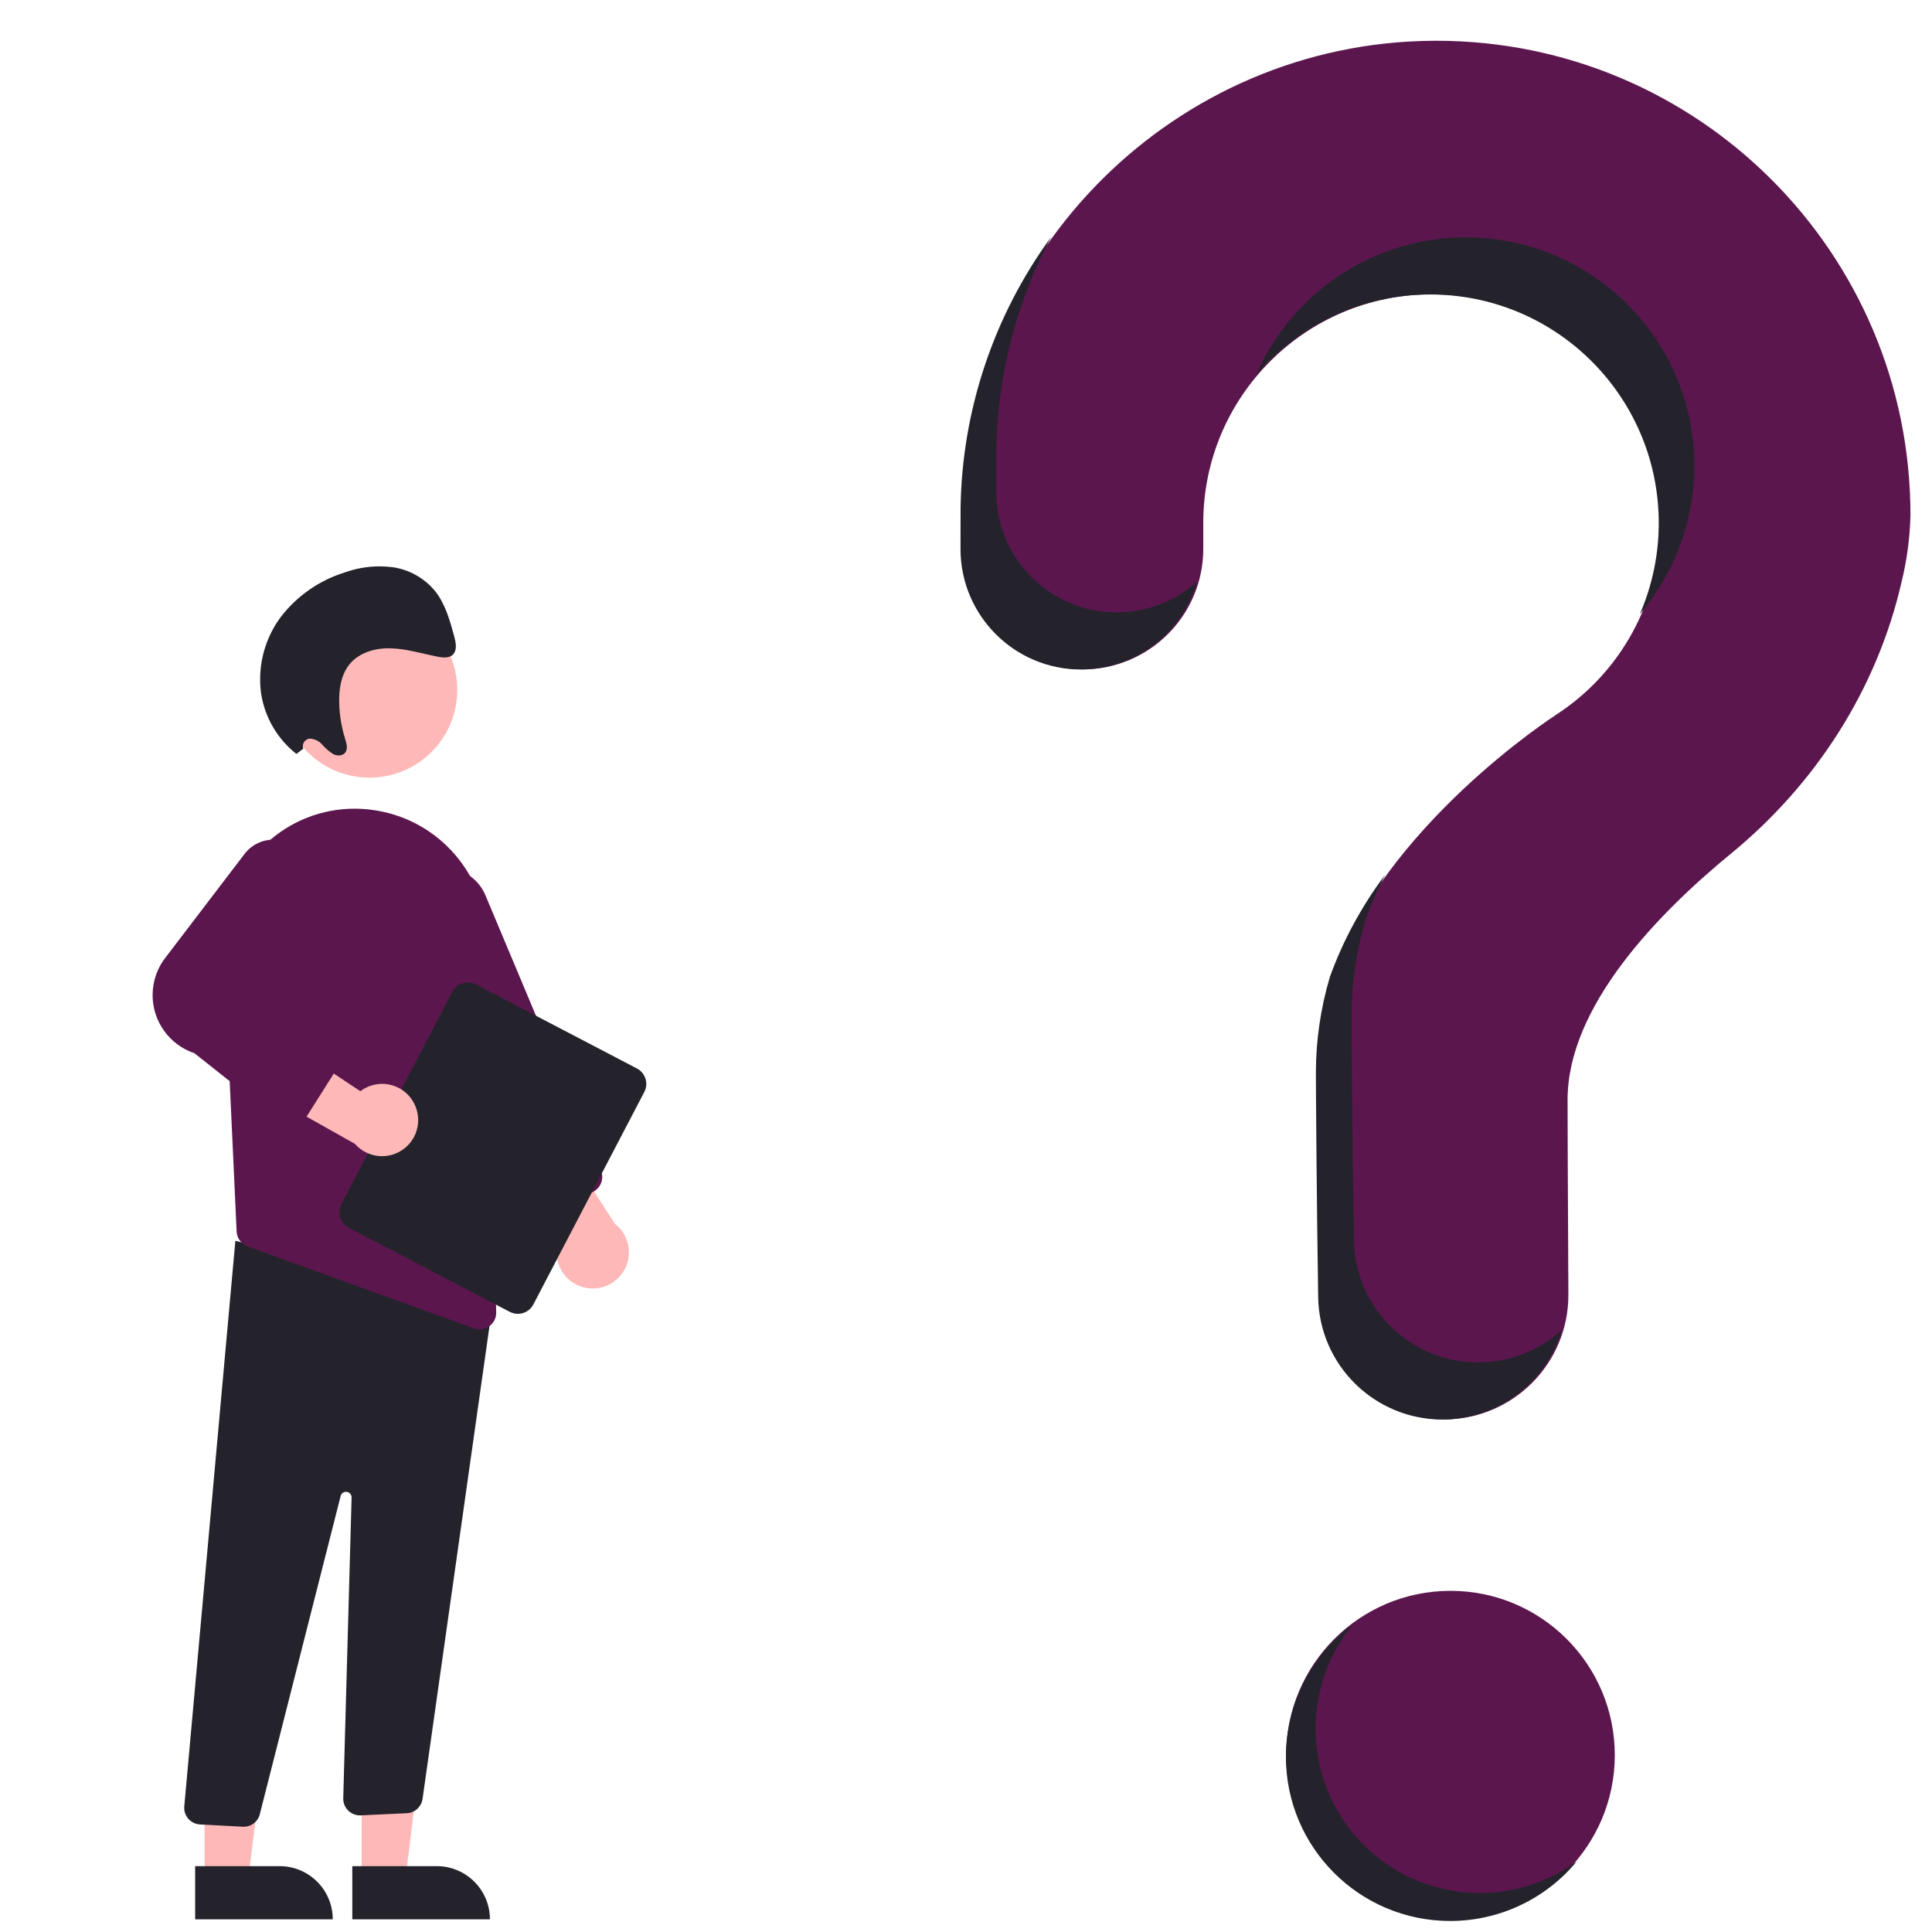 <?xml version="1.0" encoding="UTF-8"?>
<!DOCTYPE svg PUBLIC "-//W3C//DTD SVG 1.1//EN" "http://www.w3.org/Graphics/SVG/1.1/DTD/svg11.dtd">
<!-- Creator: CorelDRAW 2020 (64 Bit) -->
<svg xmlns="http://www.w3.org/2000/svg" xml:space="preserve" width="4488px" height="4488px" version="1.1" style="shape-rendering:geometricPrecision; text-rendering:geometricPrecision; image-rendering:optimizeQuality; fill-rule:evenodd; clip-rule:evenodd"
viewBox="0 0 4488 4488"
 xmlns:xlink="http://www.w3.org/1999/xlink"
 xmlns:xodm="http://www.corel.com/coreldraw/odm/2003"
 data-name="Layer 1">
 <defs>
  <style type="text/css">
   <![CDATA[
    .fil1 {fill:#24232C;fill-rule:nonzero}
    .fil3 {fill:#24232C;fill-rule:nonzero}
    .fil0 {fill:#5C164E;fill-rule:nonzero}
    .fil2 {fill:#FFB8B8;fill-rule:nonzero}
   ]]>
  </style>
 </defs>
 <g id="Camada_x0020_1">
  <g id="_2187392623328">
   <g id="_2305548458032">
    <g id="interrogação">
     <circle id="ponto" class="fil0" cx="3369.47" cy="4077.13" r="381.66"/>
     <path id="corpo" class="fil0" d="M3328.59 94.73c-596.47,4.19 -1084.87,488.93 -1093.34,1085.35 -0.08,5.49 -0.1,44.22 -0.1,94.85 0,154.6 125.35,279.98 279.95,279.98l0 0c154.72,-0.03 280.12,-125.46 280.12,-280.17 0,-0.05 0,-0.16 0,-0.24 -0.03,-34.43 -0.05,-58.27 -0.05,-59.73 0,0 0,-0.13 0,-0.13 0,-293.2 237.8,-530.98 531,-530.98 293.21,0 530.98,237.78 530.98,530.98 0,180.94 -92.25,349.54 -244.57,447.12l0.08 0.11c0,0 -398.49,256.54 -519.96,608.44l0.1 0.02c-21.18,71.84 -32.14,146.67 -32.14,221.61 0,0.11 0,0.37 0,0.48 0,30.9 1.83,301.35 5.33,520.84 2.55,157.55 131.06,283.97 288.59,283.97 0,0 0.08,0 0.08,0l0 0.02c159.38,-0.02 288.66,-129.31 288.66,-288.72 0,-0.55 0,-1.22 0,-1.78 -1.22,-201.03 -1.88,-435.09 -1.88,-452.08 0,-216.09 208.46,-431.4 379.69,-571.81 197.18,-161.66 339.07,-382 396.07,-630.55 12.56,-51.02 19.59,-103.66 20.73,-156.23 0,0 0,0 0,0 0,-608.17 -493.23,-1101.38 -1101.4,-1101.38 -2.55,0 -5.37,0 -7.94,0l0 0.03z"/>
     <path class="fil1" d="M3285.37 4365.69c-139.21,-60.58 -229.23,-198.01 -229.23,-349.86 0,-88.79 30.98,-174.88 87.61,-243.27 -98.36,71.81 -156.6,186.39 -156.6,308.23 0,210.73 170.91,381.63 381.63,381.63 113.72,0 221.64,-50.78 294.08,-138.44 -65.31,47.71 -144.17,73.51 -225.06,73.51 -52.43,0 -104.38,-10.86 -152.43,-31.8l0 0 0 0z"/>
     <path class="fil1" d="M2594.16 1422.5l0 0c-154.61,0 -279.96,-125.41 -279.96,-280.01 0,-50.63 0.03,-89.36 0.11,-94.85 2.28,-173.25 46.11,-344.02 127.37,-497.06 -133.56,182.85 -207.25,403.4 -210.3,629.84 -0.08,5.5 -0.14,44.23 -0.14,94.85 -0.02,154.58 125.33,279.96 279.96,279.96l0 0c125.33,-0.03 235.44,-83.44 269.53,-204.01 -51.13,45.87 -117.5,71.28 -186.23,71.28 -0.1,0 -0.24,0 -0.34,0l0 0z"/>
     <path class="fil1" d="M3347.54 684.67c283.07,13.46 505.71,247.04 505.71,530.42 0,72.68 -14.97,144.76 -43.91,211.42 81.79,-96.02 126.71,-218.08 126.71,-344.23 0,-293.2 -237.78,-530.98 -530.98,-530.98 -211.44,0 -402.82,125.56 -487.02,319.46 100.61,-118.4 248.37,-186.7 403.77,-186.7 8.52,0 17.28,0.24 25.75,0.64l-0.03 -0.03 0 0z"/>
     <path class="fil1" d="M3433.69 3164.81l0 0c0,0 -0.06,0 -0.06,0 -157.55,0 -286.06,-126.44 -288.58,-283.94 -3.51,-219.51 -5.34,-489.94 -5.34,-520.84 0,-0.13 0,-0.42 0,-0.53 0,-74.91 10.97,-149.77 32.18,-221.55l-0.08 -0.03c12.42,-36 27.92,-71.62 45.55,-105.44 -54.37,72.52 -97.95,153.01 -128.59,238.17l0.11 0.03c-21.19,71.81 -32.12,146.64 -32.12,221.58 0,0.11 0,0.37 0,0.48 0,30.9 1.8,301.35 5.33,520.84 2.52,157.55 131.03,283.96 288.56,283.96 0,0 0.08,0 0.08,0l0 0.03c128.27,-0.03 241.17,-84.68 277.14,-207.83 -52.96,48.29 -122.11,75.07 -193.79,75.07 -0.1,0 -0.31,0 -0.39,0l0 0z"/>
    </g>
    <g id="pernas">
     <polygon id="calcanhar" class="fil2" points="840.19,4364.07 941.89,4364.07 990.28,3971.74 840.16,3971.74 "/>
     <path id="pé" class="fil1" d="M1138.07 4458.52l-319.67 0 -0.03 -123.49 196.18 -0.03c68.19,0 123.52,55.32 123.52,123.52l0 0 0 0 0 0z"/>
     <polygon id="calcanhar_0" class="fil2" points="475.13,4364.07 576.82,4364.07 625.22,3971.74 475.1,3971.74 "/>
     <path id="pé_1" class="fil1" d="M773 4458.52l-319.67 0 0 -123.49 196.15 -0.03c68.2,0 123.52,55.32 123.52,123.52l0 0 0 0 0 0z"/>
     <path id="calça" class="fil1" d="M564 4243.41l-99.33 -5.23c-20.6,-1.08 -36.74,-18.1 -36.74,-38.73 0,-0.82 0.02,-1.64 0.08,-2.49l118.74 -1314.73 546.85 147.54 52.7 -14.36 -164.78 1163.92c-2.89,18.03 -17.91,31.64 -36.15,32.71l-107.12 4.99c-0.69,0.05 -1.43,0.08 -2.15,0.08 -21.39,0 -38.75,-17.39 -38.75,-38.79 0,-0.37 0,-0.71 0,-1.06l19.4 -698.57c0,-0.13 0,-0.23 0,-0.37 0,-7.14 -5.78,-12.92 -12.93,-12.92 -6.1,0 -11.41,4.3 -12.63,10.3l-187.18 736.87c-3.61,17.97 -19.43,30.9 -37.78,30.9 -0.02,0 -0.07,0 -0.1,0 -0.72,0 -1.41,0 -2.13,-0.05l0 -0.01z"/>
    </g>
    <g id="braço_x0020_Esquerdo">
     <path class="fil2" d="M1351.68 2989.23c-34.9,-10.85 -58.74,-43.19 -58.74,-79.74 0,-16.59 4.96,-32.84 14.2,-46.59l-178.18 -236.95 153.76 -9.53 145.66 226.49c20.52,15.88 32.57,40.4 32.57,66.37 0,46.32 -37.56,83.88 -83.89,83.88 -8.6,0 -17.17,-1.32 -25.37,-3.93l0 0 -0.01 0z"/>
     <path class="fil0" d="M1226.39 2820.03c-9.51,-3.88 -17.13,-11.42 -21.08,-20.92l-268.46 -639.61c-5.31,-12.69 -8.1,-26.36 -8.1,-40.11 0,-57.1 46.32,-103.4 103.42,-103.4 41.65,0 79.27,25.04 95.38,63.45l268.47 639.66c1.96,4.72 3,9.82 3,14.97 0,15.61 -9.37,29.73 -23.76,35.79l-119.17 50.01c-4.75,2.02 -9.87,3.05 -15.02,3.05 -5.02,0 -10.01,-0.98 -14.66,-2.92l-0.02 0.03 0 0z"/>
    </g>
    <path id="torax" class="fil0" d="M519.17 2201.39l22.4 483.44 8.1 175.87c0.66,15.66 10.75,29.36 25.51,34.64l525.48 190.34c4.15,1.54 8.52,2.33 12.96,2.33 0.1,0 0.21,0 0.32,0 0.05,0 0.13,0 0.18,0 21.27,0 38.52,-17.25 38.52,-38.52 0,-0.39 0,-0.79 0,-1.19l-21.55 -869.23c-2.9,-147.07 -110.04,-271.41 -255.06,-296.02 -5.07,-0.77 -10.25,-1.57 -15.42,-2.26 -12.27,-1.49 -24.69,-2.25 -37.06,-2.25 -76.06,0 -149.3,28.82 -204.91,80.62 -63.61,58.45 -99.82,140.96 -99.82,227.37 0,4.93 0.11,9.95 0.35,14.86l0 0 0 0z"/>
    <g id="braço_x0020_Direito">
     <path class="fil1" d="M792.94 2797.46l257.84 -493.73c6.98,-13.35 20.81,-21.72 35.87,-21.72 6.5,0 12.92,1.6 18.69,4.6l374.27 195.46c13.36,6.98 21.72,20.81 21.72,35.86 0,6.5 -1.6,12.93 -4.6,18.69l-257.84 493.73c-6.98,13.33 -20.81,21.69 -35.86,21.69 -6.51,0 -12.93,-1.56 -18.69,-4.56l-374.31 -195.46c-13.32,-7.01 -21.68,-20.82 -21.68,-35.87 0,-6.5 1.59,-12.93 4.59,-18.71l0 0.02 0 0z"/>
     <path class="fil2" d="M965.86 2571.87c-12.24,-32.52 -43.38,-54.07 -78.15,-54.07 -18.27,0 -36.05,6 -50.6,17.07l-247.07 -163.9 -0.42 154.07 234.7 132.02c15.92,18.26 38.99,28.75 63.2,28.75 46.33,0 83.92,-37.57 83.92,-83.89 0,-10.27 -1.92,-20.46 -5.58,-30.05l0 0 0 0z"/>
     <path class="fil0" d="M653.49 2606.54l-201.94 -159.97c-57.95,-19.45 -97.05,-73.79 -97.05,-134.98 0,-32.87 11.36,-64.7 32.17,-90.13l183.33 -240.27c15.9,-19.43 39.72,-30.71 64.83,-30.71 46.24,0 83.75,37.51 83.75,83.75 0,11.07 -2.2,22.06 -6.48,32.28l-145.04 237.27 213.16 101.12c13.54,6.42 22.17,20.07 22.17,35.04 0,7.33 -2.07,14.52 -6,20.73l-86.04 136.18c-5.89,9.27 -15.45,15.67 -26.28,17.5 -0.21,0.05 -0.42,0.08 -0.64,0.1 -1.91,0.3 -3.87,0.45 -5.81,0.45 -8.76,0 -17.25,-2.94 -24.13,-8.36l0 0 0 0z"/>
    </g>
    <g id="cabeça">
     <circle class="fil2" cx="858.43" cy="1602.69" r="203.77"/>
     <path class="fil3" d="M704.46 1739.14c-0.61,-1.83 -0.96,-3.77 -0.96,-5.71 0,-9.26 7.14,-16.96 16.36,-17.68 11.15,0.62 21.58,5.76 28.85,14.23 7.38,8.5 15.98,15.91 25.49,21.88 9.84,4.99 23.22,4.27 28.85,-5.2 5.26,-8.9 1.65,-20.82 -1.54,-31.14 -8.1,-26.29 -12.71,-53.57 -13.51,-81.05 -0.93,-30.69 3.4,-62.73 20.39,-86.67 21.95,-30.9 61.16,-42.64 98.27,-41.79 37.14,0.85 73.64,12.29 110.41,19.54 12.71,2.5 27.63,3.77 36.1,-6.05 9.03,-10.46 5.71,-27.4 1.89,-41.52 -9.96,-36.66 -20.55,-74.54 -43.7,-104.14 -25.01,-30.74 -60.79,-50.92 -100.05,-56.36 -9.77,-1.19 -19.67,-1.81 -29.52,-1.81 -28.03,0 -55.88,4.92 -82.19,14.5 -58.11,18.32 -109.37,53.99 -146.72,102.2 -31.51,42 -48.58,93.13 -48.58,145.66 0,11.21 0.8,22.49 2.34,33.56 8.62,55.24 37.96,105.31 82,139.82l15.82 -12.27 0 0z"/>
    </g>
   </g>
  </g>
 </g>
</svg>
